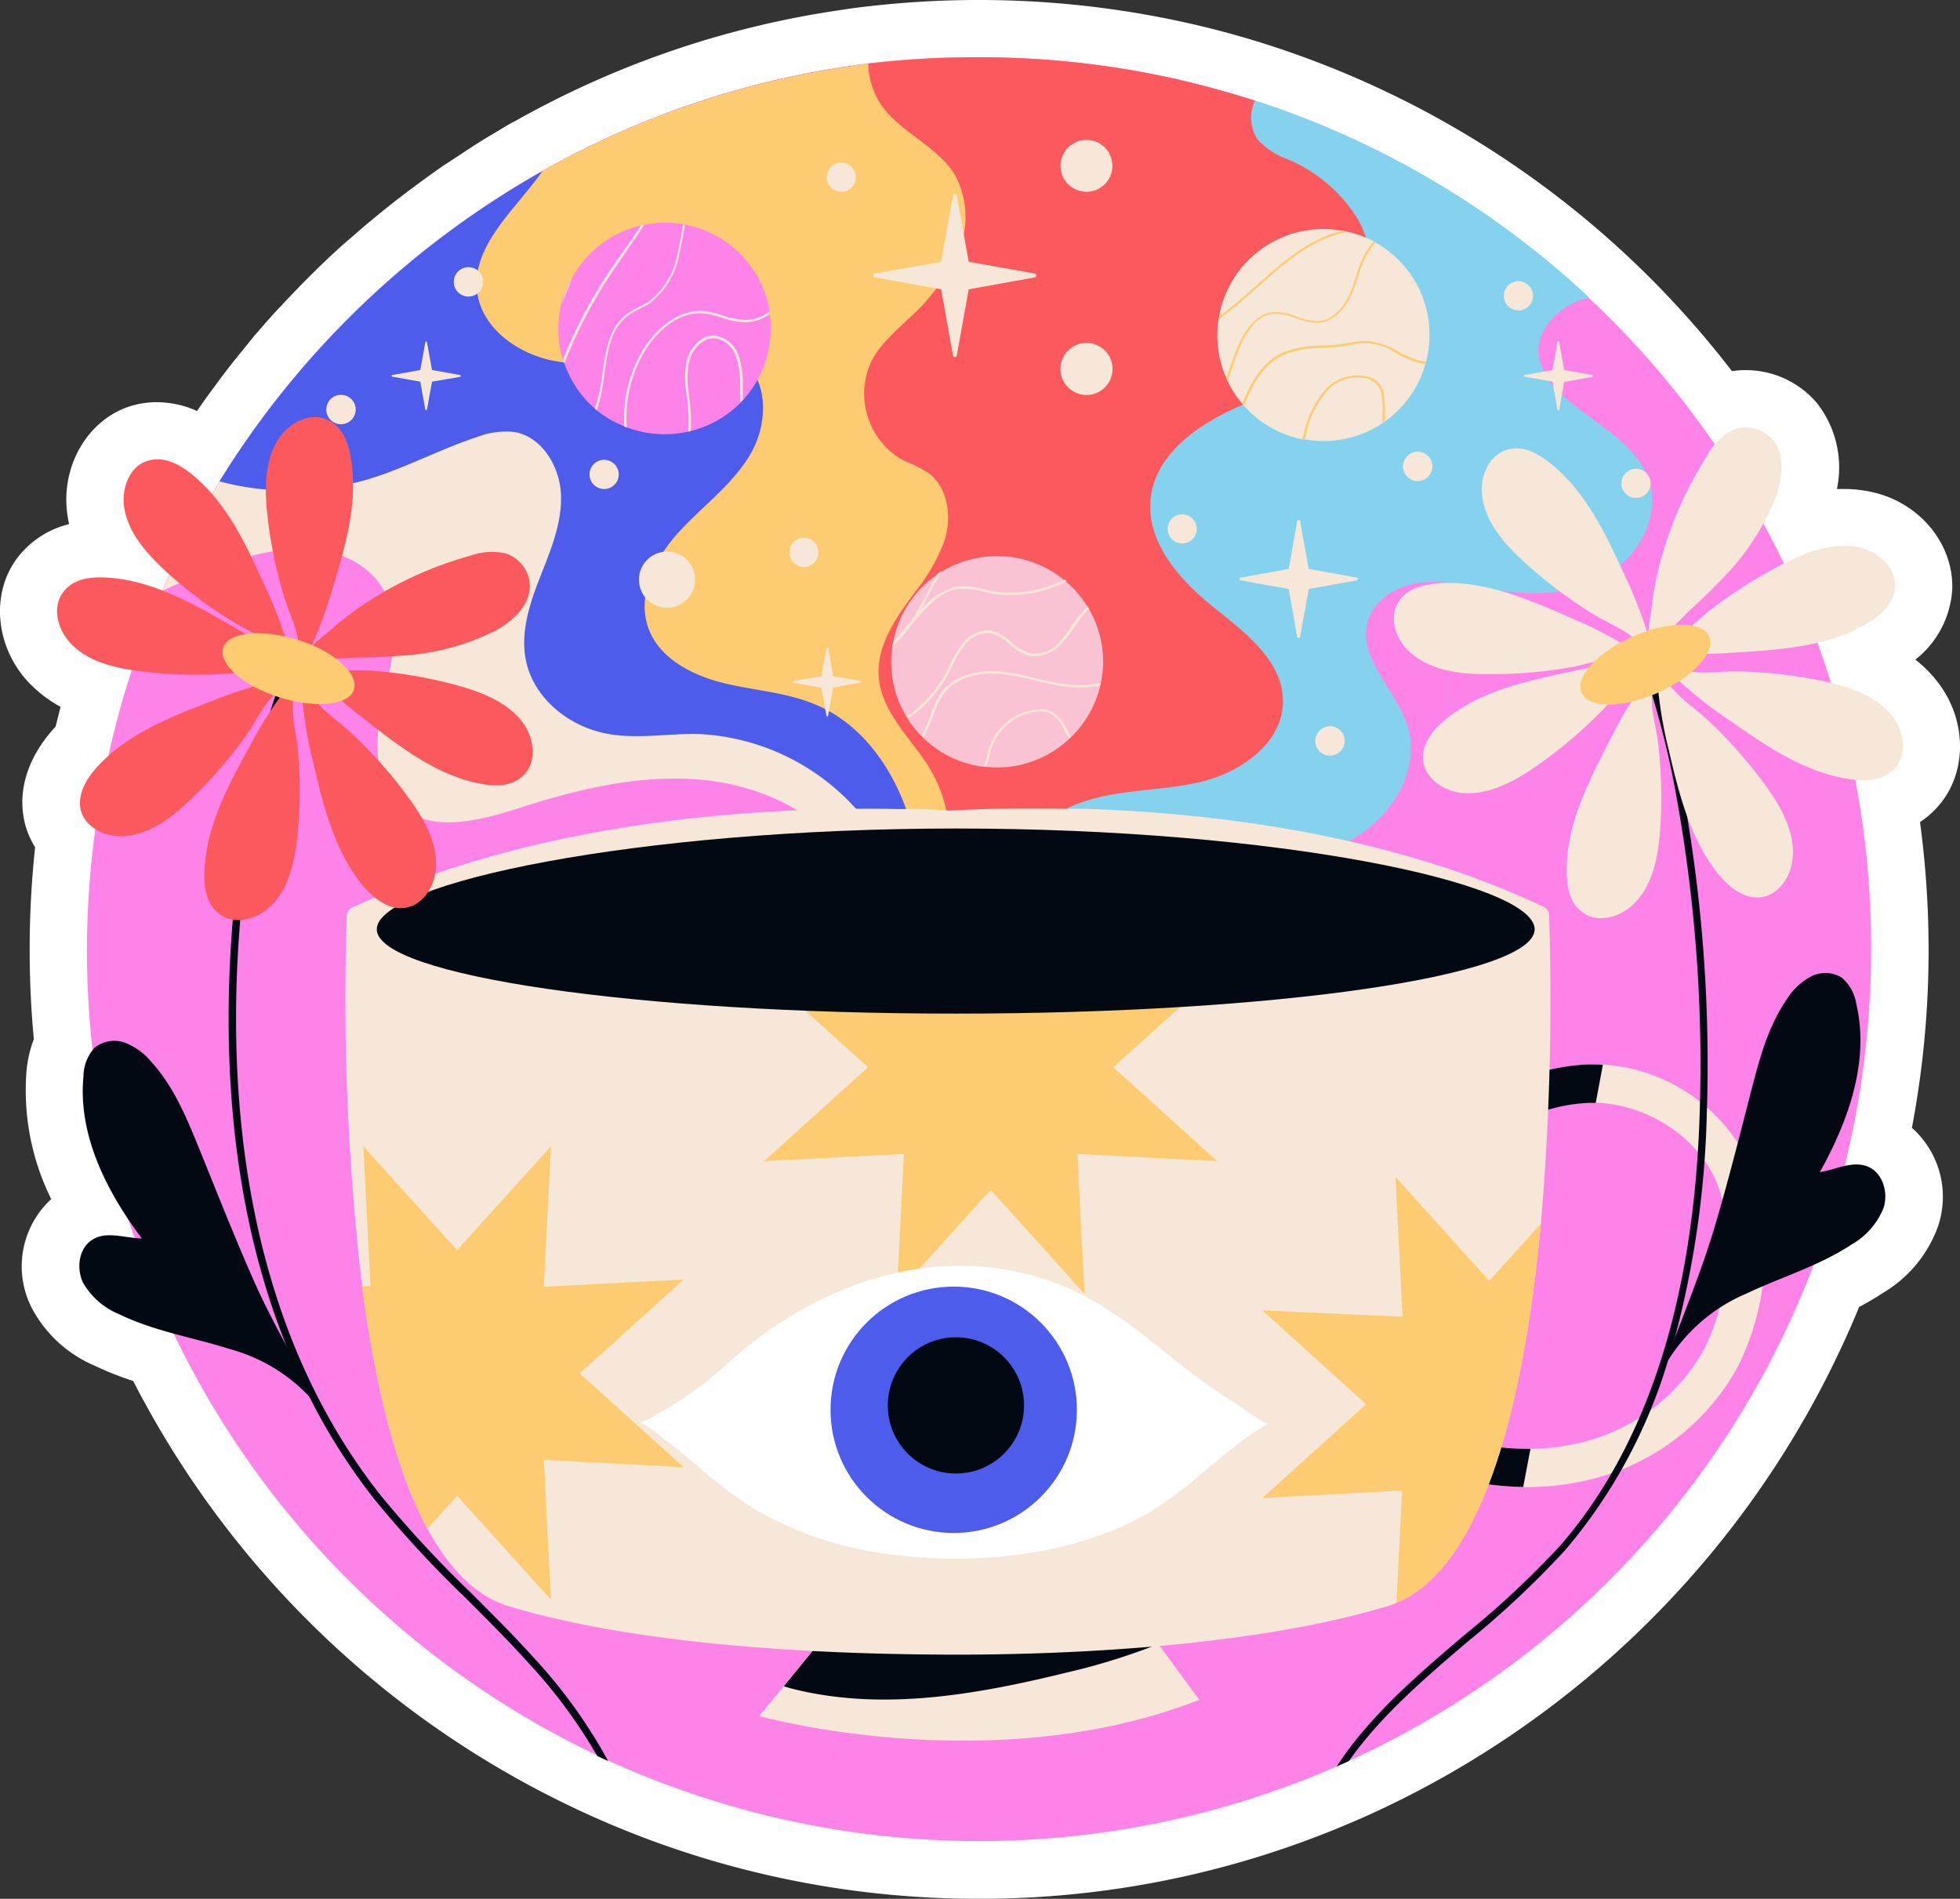 <svg xmlns="http://www.w3.org/2000/svg" viewBox="0 0 205.43 199"><rect x="0" y="0" width="205.43" height="199" fill="#333333" stroke="none"/><defs><style>.cls-1{fill:#fff;}.cls-2{fill:#fe83e8;}.cls-3{fill:#f7e7d8;}.cls-4{fill:#84d2ee;}.cls-5{fill:#4d5ceb;}.cls-6{fill:#fdcc72;}.cls-7{fill:#fc595e;}.cls-8{fill:#030912;}.cls-9{fill:#fac3d3;}</style></defs><title>Asset 5</title><g id="Layer_2" data-name="Layer 2"><g id="OBJECTS"><path class="cls-1" d="M102.61,199a98.78,98.78,0,0,1-41.33-9c-.45-.2-.88-.41-1.32-.62a100,100,0,0,1-46-44.65,32.93,32.93,0,0,1-4.1-1.63A13.32,13.32,0,0,1,3.29,137a9.57,9.57,0,0,1,2.08-11.33,25.65,25.65,0,0,1-2.59-13.45,12.52,12.52,0,0,1,.77-3.32c-.3-3.11-.44-6.26-.44-9.41a100.65,100.65,0,0,1,.57-10.7,8.87,8.87,0,0,1-1-2.23c-.95-3.43.12-7.07,3-10.25l.15-.16c.17-.69.34-1.38.52-2.07a13.35,13.35,0,0,1-3.61-2.85C-.45,67.6-.92,62.31,1.67,58.67a9.7,9.7,0,0,1,5.57-3.74c-.1-.46-.17-.93-.23-1.42-.5-4.85,2.21-9.41,6.43-10.87a9.2,9.2,0,0,1,3-.49,10.46,10.46,0,0,1,4.21.92l.54-.78.6-.84.16-.22,1-1.35c.27-.37.55-.73.83-1.1s.66-.85,1-1.27l.89-1.1,1-1.23.92-1.06c.35-.41.71-.8,1.06-1.2l.94-1c.38-.41.75-.8,1.13-1.19l.24-.25c.24-.25.47-.5.71-.74s.63-.63.95-.95l1.18-1.16c.69-.66,1.39-1.3,2.09-1.94L37,24.73l1.16-1c.44-.38.9-.75,1.35-1.12l.89-.73c.54-.43,1.07-.85,1.61-1.26l.66-.51,1.8-1.33.46-.33c.68-.48,1.37-1,2.07-1.43l.11-.08c1.55-1,3-2,4.45-2.84.81-.48,1.62-1,2.45-1.42A98.15,98.15,0,0,1,88.47,1c.6-.1,1.2-.18,1.8-.25A100.79,100.79,0,0,1,102.19,0h.42a100.11,100.11,0,0,1,21.64,2.36c3.06.68,6.12,1.51,9.11,2.49A99.78,99.78,0,0,1,181.53,38.9a8.73,8.73,0,0,1,1.44-.11,9.78,9.78,0,0,1,7.47,3.46,10.93,10.93,0,0,1,2.09,9l.75,0a13.24,13.24,0,0,1,3.46.45c4.73,1.29,8,5.47,7.88,10a10.12,10.12,0,0,1-3.87,7.43,13.13,13.13,0,0,1,2.49,2.55c2.92,3.94,2.92,9.28,0,12.7a9.26,9.26,0,0,1-2,1.77,101.47,101.47,0,0,1,.9,13.41,100,100,0,0,1-1.75,18.64,9.67,9.67,0,0,1,2.73,10.34,13.34,13.34,0,0,1-5.73,6.94,28.61,28.61,0,0,1-2.53,1.49A100.37,100.37,0,0,1,143.92,190l-1.15.52-.47.2A98.65,98.65,0,0,1,102.61,199Z"/><path class="cls-2" d="M196.11,99.5a93.75,93.75,0,0,1-2.77,22.69,92.29,92.29,0,0,1-3.24,10.36,93.79,93.79,0,0,1-48.71,52c-.42.2-.86.39-1.29.58h0a93.73,93.73,0,0,1-76.35-.62c-.39-.17-.77-.35-1.15-.54A93.81,93.81,0,0,1,18.2,139.76a91.43,91.43,0,0,1-4.09-10c-.22-.64-.43-1.28-.64-1.93,0,0,0,0,0,0A94.18,94.18,0,0,1,9.11,99.5,94.45,94.45,0,0,1,10,86.84c.35-2.58.8-5.13,1.37-7.64a87.45,87.45,0,0,1,2.46-9Q15.17,66,17,61.94l0-.06c.24-.56.5-1.12.76-1.68a93,93,0,0,1,4.45-8.45c.26-.43.52-.87.79-1.3a93.86,93.86,0,0,1,29.62-30q2.12-1.36,4.31-2.59a92.6,92.6,0,0,1,32.46-11c.55-.09,1.1-.16,1.65-.23A96.2,96.2,0,0,1,102.23,6h.38A94.07,94.07,0,0,1,123,8.22q4.35,1,8.54,2.33a93.66,93.66,0,0,1,48.22,36.06,91.41,91.41,0,0,1,5.09,8.31c.76,1.37,1.47,2.77,2.14,4.18q1.94,4,3.48,8.24c.51,1.39,1,2.79,1.42,4.21a88.29,88.29,0,0,1,2.56,10.16A93.15,93.15,0,0,1,196.11,99.5Z"/><path class="cls-3" d="M108.79,92.86c-2.45,4.28-7.51,7.91-12.1,6.11-3.93-1.54-5.5-6.13-8-9.5C85,84.57,78.72,82,72.59,81.65s-12.22,1.11-18.06,3c-4.24,1.36-9.43,2.75-12.7-.27C39,81.71,39.3,77.12,40.17,73.31s2-8,.06-11.45c-1.51-2.68-4.63-4.14-7.7-4.35a22.38,22.38,0,0,0-9,1.7A71.21,71.21,0,0,0,17,61.94,93.59,93.59,0,0,1,52.61,20.49,50.57,50.57,0,0,1,62,22a84.69,84.69,0,0,1,21.39,9.2,66.54,66.54,0,0,1,14,10.23c7.84,7.84,12.33,18.59,14,29.54C112.65,78.36,112.51,86.35,108.79,92.86Z"/><path class="cls-4" d="M167.94,60.56c-3.5,1.86-7.7,1.85-11.6,1.22-2.44-.39-4.88-1-7.33-.73s-5,1.71-5.65,4.08c-1.09,3.84,2.93,7.11,4.15,10.92,1.54,4.86-2,10.18-6.6,12.33s-10,1.88-15,1.32-10.24-1.36-15.19-.15a19.12,19.12,0,0,0-6.11,2.74c-1.43,1-3.29,3.77-5,4.06l-.18,0a1.16,1.16,0,0,1-.54-.05.82.82,0,0,1-.49-.33c-.72-1,0-3.6,1-6.09l0,0c.81-2.12,1.77-4.15,2.09-5a230.88,230.88,0,0,0,11-36.38c2.89-13.58,4.74-27.86,10.53-40.29q4.35,1,8.54,2.33a93.28,93.28,0,0,1,35,20.64q-.41.11-.81.24c-2.46.84-4.68,3.09-4.5,5.68a6.94,6.94,0,0,0,2.61,4.42c3.27,2.94,7.91,5,9.1,9.21C173.93,54.55,171.43,58.7,167.94,60.56Z"/><path class="cls-5" d="M97.24,100.32c0,.45,0,.91,0,1.37-.06-.5-.14-1-.22-1.51-.15-.89-.34-1.78-.57-2.66A29.62,29.62,0,0,0,89.75,84.8a23.67,23.67,0,0,0-16.46-7.87c-3.16-.09-6.35.54-9.47,0-4.07-.68-7.89-3.69-8.7-7.73-.59-2.93.39-5.92,1.48-8.7s2.3-5.62,2.2-8.6-2-6.16-4.92-6.63a8.44,8.44,0,0,0-3.93.55c-3.9,1.28-7.55,3.28-11.48,4.44A28.76,28.76,0,0,1,23,50.45,94,94,0,0,1,56.92,17.9a92.6,92.6,0,0,1,32.46-11c.2,1.32.39,2.64.58,4q1.76,12.25,3.27,24.55.8,6.45,1.52,12.92c.06.47.11.94.16,1.41.45,4.07.85,8.08,1.19,12.07.52,6.14.91,12.22,1.12,18.33C97.45,86.81,97.47,93.49,97.24,100.32Z"/><path class="cls-6" d="M102.23,6c-.06,27.54-.46,55.1-2.77,82.56v0c0,.44-.07.88-.11,1.32,0,.2,0,.41,0,.61,0,0,0,.08,0,.13-.05.82-.14,3.39-.43,5.68-.07.45-.13.89-.21,1.3-.3,1.64-.74,2.86-1.41,2.7a.59.59,0,0,1-.27-.14,1,1,0,0,1-.2-.17,4.3,4.3,0,0,1-.37-2.49c0-1.33.22-2.78.19-3.41a36.05,36.05,0,0,0-1-7.09c-1.43-5.59-4.91-11-10.23-13.18-3.08-1.3-6.51-1.45-9.76-2.28S69,68.91,67.93,65.74c-1.2-3.48.75-7.28,3.24-10s5.58-4.93,7.46-8.1,2-7.86-1-10c-2.12-1.51-5-1.24-7.56-.78-3.91.7-7.88,1.68-11.79,1S50.47,34.46,50,30.51c-.53-4.85,4-8.51,6.88-12.61a92.6,92.6,0,0,1,32.46-11c.55-.09,1.1-.16,1.65-.23A96.2,96.2,0,0,1,102.23,6Z"/><path class="cls-7" d="M141.11,36.07c-2.92,3.43-7.49,4.82-11.6,6.68s-8.34,4.89-8.89,9.36c-.58,4.64,3,8.69,6.68,11.61,3.28,2.62,7.18,5.59,7.17,9.79,0,4.36-4.43,7.46-8.68,8.45s-8.78.72-12.86,2.29-7.33,4.89-10.39,8.1a25.69,25.69,0,0,0-3.14,4c-.26.41-.51.82-.75,1.25s-.5.91-.74,1.38c.11-1,.28-2,.46-3,.32-1.81.7-3.59.92-5.35,0,0,0-.09,0-.13,0-.22,0-.43.07-.65,0-.42.07-.85.09-1.28v0a13.81,13.81,0,0,0-1.67-7.44c-.18-.32-.37-.64-.57-1-2-3-4.85-5.67-5.11-9.22-.2-2.64,1.15-5.15,2.68-7.31.42-.6.87-1.2,1.31-1.8a18.73,18.73,0,0,0,2.85-5c.85-2.51.49-5.68-1.65-7.24a16,16,0,0,0-2.55-1.29l-.2-.1a8,8,0,0,1-3.2-10.33,10.33,10.33,0,0,1,1.88-2.49c.59-.63,1.23-1.21,1.85-1.81a21.6,21.6,0,0,0,5.21-6.79,9.3,9.3,0,0,0-.13-8.31c-1.89-3.22-6-4.58-8-7.77a8.25,8.25,0,0,1-1.15-4A96.2,96.2,0,0,1,102.23,6h.38A94.07,94.07,0,0,1,123,8.22q4.35,1,8.54,2.33a4.12,4.12,0,0,0,.28,4.07A7.77,7.77,0,0,0,135,16.71a15.74,15.74,0,0,1,7.4,6.4A11.78,11.78,0,0,1,141.11,36.07Z"/><path class="cls-3" d="M184.89,133.39a27.24,27.24,0,0,1-2.68,9.71,24,24,0,0,1-16,12.06,27.55,27.55,0,0,1-6.18.69h-.35a32.35,32.35,0,0,1-13.24-3.1l1.69-3.63a28.15,28.15,0,0,0,12.31,2.72,23.08,23.08,0,0,0,4.87-.57,20.06,20.06,0,0,0,13.37-10,23.39,23.39,0,0,0,2.26-8.28,18.62,18.62,0,0,0-.92-8.84c-1.93-4.88-7.22-8.38-12.75-8.59-.29,0-.57,0-.85,0A17.86,17.86,0,0,0,152,124.29l-3.43-2.06a22,22,0,0,1,17.71-10.67c.57,0,1.13,0,1.69,0a18.35,18.35,0,0,1,15.72,11.09A22.56,22.56,0,0,1,184.89,133.39Z"/><path class="cls-8" d="M148.1,149.12a28.15,28.15,0,0,0,12.31,2.72l-.76,4a32.35,32.35,0,0,1-13.24-3.1Z"/><path class="cls-8" d="M168,111.59l-.75,4c-.29,0-.57,0-.85,0A17.86,17.86,0,0,0,152,124.29l-3.43-2.06a22,22,0,0,1,17.71-10.67C166.87,111.55,167.43,111.56,168,111.59Z"/><path class="cls-3" d="M125.7,178.15c-21.79,8.51-46.13,1.7-46.13,1.7l2.58-3.15,5.76-7.06,30.81-1,2.7,3.68Z"/><path class="cls-8" d="M121.42,172.3a67.14,67.14,0,0,1-9.67,3c-9.45,2.32-19.42,4.08-28.84,1.65l-.76-.22,5.76-7.06,30.81-1Z"/><path class="cls-3" d="M161.5,128.23h0c-1.61,17.31-5.6,35.77-15.14,39.76h0a8.33,8.33,0,0,1-1,.36c-15.56,4.67-37.17,5.1-46,5.06s-30.44-.39-46-5.06c-3.52-1.05-6.32-4-8.56-8.13-3.49-6.45-5.59-15.81-6.85-25.42A260.44,260.44,0,0,1,36.34,96a1,1,0,0,1,.57-.87c20-9.48,44.15-10.59,57.19-10.34l1.82,0h0c1.38,0,2.6.1,3.64.16,2.85-.16,7.08-.3,12.18-.19h0l1.79,0c13.42.42,32.12,2.61,48.26,10.28a1,1,0,0,1,.57.87A273.14,273.14,0,0,1,161.5,128.23Z"/><path class="cls-6" d="M71.66,153.77,57,153l.75,14.66-9.84-10.9-3.11,3.45c-3.49-6.45-5.59-15.81-6.85-25.42l.88,0-.75-14.66,9.83,10.89,9.84-10.89L57,134.85l14.66-.75-10.9,9.83Z"/><polygon class="cls-6" points="103.83 99 113.67 88.11 112.92 102.76 127.57 102.02 116.68 111.85 127.57 121.69 112.92 120.94 113.67 135.6 103.83 124.7 93.99 135.6 94.74 120.94 80.08 121.69 90.98 111.85 80.08 102.02 94.74 102.76 93.99 88.11 103.83 99"/><path class="cls-6" d="M161.5,128.24c-1.61,17.31-5.6,35.77-15.14,39.76l.59-11.79L132.3,157l10.89-9.83-10.89-9.84L147,138l-.74-14.66,9.83,10.9Z"/><path class="cls-8" d="M160.85,97.39c0,4.89-27.17,8.84-60.68,8.84s-60.68-4-60.68-8.84,27.25-10.56,60.76-10.56S160.85,92.51,160.85,97.39Z"/><path class="cls-1" d="M121.23,141c-3.88-3.1-7.7-5.82-12.69-7.23-.43-.13-.87-.24-1.31-.34-11.14-2.62-22.18,1.71-30.54,9.07a40.08,40.08,0,0,1-9.63,6.68c.41-.17,2.62,1.71,3,2,1,.74,1.94,1.52,2.88,2.31a50,50,0,0,0,5.85,4.5,37,37,0,0,0,14.41,4.89c8.14,1.08,17.07.39,24.61-3,6.36-2.87,9.71-7.57,15.14-10.7-.31.18-2.81-1.67-3.09-1.85a72.06,72.06,0,0,1-6.87-4.91Z"/><circle class="cls-5" cx="99.96" cy="147.75" r="12.91"/><circle class="cls-8" cx="100.19" cy="147.29" r="7.14"/><path class="cls-8" d="M183,135.59c3.69-1.75,7.68-2.92,11.08-5.17a7.77,7.77,0,0,0,3.33-3.8c.54-1.63-.07-3.73-1.67-4.37s-3.34.34-5,.59c3-5.37,5.23-11.63,3.82-17.63a4.49,4.49,0,0,0-1.55-2.77,3.28,3.28,0,0,0-3.24-.08,6.75,6.75,0,0,0-2.45,2.3c-1.93,2.77-2.85,6.1-3.7,9.37-1.29,5-2.52,9.94-4,14.86s-3.5,9.6-5.21,14.4A17.85,17.85,0,0,1,183,135.59Z"/><path class="cls-8" d="M178.89,116.84A100.44,100.44,0,0,1,175.6,140c-.23.82-.47,1.63-.72,2.42a54.88,54.88,0,0,1-10.8,20,95.82,95.82,0,0,1-10.23,9.61c-4.5,3.84-9.11,7.77-12.46,12.52-.42.2-.86.39-1.29.58,3.44-5.29,8.42-9.54,13.26-13.67A96.46,96.46,0,0,0,163.51,162c9-10.34,14-25.53,14.63-45.17a157,157,0,0,0-2.29-32.54,92,92,0,0,0-2.68-11.42c0-.09,0-.18-.07-.26-.17-.52-.33-1-.5-1.52s-.27-.76-.41-1.14c0,0,0,0,0,0a.38.38,0,0,1,.22-.48.38.38,0,0,1,.48.22c.29.8.58,1.62.85,2.47h0c.05.15.1.3.14.45a92.33,92.33,0,0,1,2.72,11.58c.09.5.17,1,.25,1.5A157.51,157.51,0,0,1,178.89,116.84Z"/><path class="cls-3" d="M159.7,58.85c-2.07-1.89-4.07-4.18-4.37-7-.2-1.88.65-4,2.43-4.65s3.42.31,4.78,1.39c3.72,3,5.82,7.48,7.79,11.81A43.49,43.49,0,0,1,173.14,68a13.68,13.68,0,0,1-2.34-1.47c-1.15-.82-2.53-1.38-3.74-2.12A47.55,47.55,0,0,1,159.7,58.85Z"/><path class="cls-3" d="M155.66,70.65c-2.8,0-5.82-.42-7.9-2.31-1.4-1.27-2.19-3.44-1.27-5.09s2.76-2,4.49-2.13c4.76-.25,9.32,1.72,13.68,3.65a43.54,43.54,0,0,1,7.09,3.75A13.11,13.11,0,0,1,169,69c-1.41.14-2.81.65-4.21.9A47.68,47.68,0,0,1,155.66,70.65Z"/><path class="cls-3" d="M160.92,80.37c-2.3,1.6-5,3-7.76,2.73-1.88-.22-3.79-1.52-4-3.4-.19-1.72,1.06-3.27,2.41-4.35,3.72-3,8.58-4,13.24-5a43.64,43.64,0,0,1,7.95-1.08,13.31,13.31,0,0,1-1.95,2c-1.06.94-1.9,2.17-2.89,3.19A48,48,0,0,1,160.92,80.37Z"/><path class="cls-3" d="M174,87c-.21,2.8-.77,5.79-2.78,7.75-1.35,1.32-3.57,2-5.16,1s-1.87-2.88-1.85-4.61c0-4.77,2.27-9.2,4.45-13.44a44.49,44.49,0,0,1,4.17-6.85,14,14,0,0,1,.3,2.75c.06,1.41.48,2.84.65,4.24A48.75,48.75,0,0,1,174,87Z"/><path class="cls-3" d="M185,82.26c1.65,2.27,3.16,4.91,2.89,7.71-.18,1.88-1.44,3.82-3.32,4.06-1.71.23-3.29-1-4.39-2.32-3-3.66-4.21-8.49-5.28-13.13a44.19,44.19,0,0,1-1.24-7.93,13.36,13.36,0,0,1,2,1.91c.95,1,2.2,1.86,3.24,2.82A48,48,0,0,1,185,82.26Z"/><path class="cls-3" d="M191.11,71.39c2.75.58,5.64,1.54,7.31,3.8,1.12,1.52,1.48,3.8.26,5.24s-3.11,1.46-4.82,1.22c-4.72-.69-8.81-3.5-12.71-6.24a43.27,43.27,0,0,1-6.23-5.06,14.18,14.18,0,0,1,2.76.08c1.41.14,2.88-.09,4.3-.07A47.47,47.47,0,0,1,191.11,71.39Z"/><path class="cls-3" d="M187.09,59c2.51-1.25,5.37-2.29,8.08-1.55,1.82.49,3.52,2.06,3.45,4-.06,1.73-1.52,3.07-3,3.94-4.12,2.39-9.08,2.72-13.84,3a44,44,0,0,1-8-.11A13.9,13.9,0,0,1,176,66.61c1.18-.77,2.2-1.86,3.32-2.72A48.05,48.05,0,0,1,187.09,59Z"/><path class="cls-3" d="M178.9,47.79a6.67,6.67,0,0,1,2.6-2.69,3.72,3.72,0,0,1,4.31,1c1.32,1.59,1,4,.35,5.91a25.55,25.55,0,0,1-5.72,8.71c-1.18,1.25-2.43,2.42-3.69,3.58a30.7,30.7,0,0,1-3.74,3.4c-.55-.76,0-3,.08-3.94a33.52,33.52,0,0,1,.73-4.1,39.27,39.27,0,0,1,5.08-11.85Z"/><path class="cls-6" d="M179.14,66.69c.73,1.62-1.68,4.26-5.37,5.91s-7.26,1.66-8,0,1.68-4.26,5.37-5.9S178.42,65.07,179.14,66.69Z"/><path class="cls-8" d="M63.74,184.56c-.39-.17-.77-.35-1.15-.54a53.8,53.8,0,0,0-7.09-9.62c-2.11-2.34-4.38-4.61-6.58-6.81a119,119,0,0,1-9.63-10.4,63.46,63.46,0,0,1-6.88-10.83c-.87-1.73-1.66-3.49-2.37-5.26-6.2-15.36-6.7-31.94-5.64-44.72l0-.44a99.48,99.48,0,0,1,4-21.6c.14-.47.29-.93.45-1.39s.21-.61.32-.92.2-.58.32-.86.26-.72.4-1.08a6.07,6.07,0,0,1,.24-.59c.28-.74.59-1.47.9-2.18a.29.29,0,0,1,.14-.15.33.33,0,0,1,.1-.06s0,0,0,0a.43.43,0,0,1,.25,0,.24.24,0,0,1,.13.11.37.37,0,0,1,.06.38c-.09.21-.19.42-.28.64-.54,1.25-1,2.55-1.51,3.88q-.2.52-.36,1A96.06,96.06,0,0,0,25.18,96l0,.41c-1.44,17.29,0,41.66,14.72,60.31a120.38,120.38,0,0,0,9.58,10.33c2.2,2.2,4.49,4.48,6.61,6.84A53.74,53.74,0,0,1,63.74,184.56Z"/><path class="cls-8" d="M24.17,141.41c-3.89-1.24-8-1.88-11.66-3.67a7.71,7.71,0,0,1-3.81-3.32c-.74-1.55-.42-3.71,1.08-4.56s3.36-.09,5.08-.07c-3.69-4.93-6.71-10.85-6.11-17a4.49,4.49,0,0,1,1.18-3,3.3,3.3,0,0,1,3.2-.5,6.77,6.77,0,0,1,2.73,2c2.28,2.49,3.62,5.67,4.9,8.8,1.93,4.75,3.8,9.52,5.88,14.21s4.73,9,7.06,13.59A17.82,17.82,0,0,0,24.17,141.41Z"/><path class="cls-7" d="M28,53.76c-.28-2.75-.25-5.75,1.36-8,1.09-1.51,3.12-2.53,4.84-1.82s2.31,2.48,2.59,4.16c.77,4.62-.64,9.31-2,13.79a43.81,43.81,0,0,1-2.87,7.35,12.84,12.84,0,0,1-.76-2.61c-.3-1.36-.95-2.67-1.35-4A46.33,46.33,0,0,1,28,53.76Z"/><path class="cls-7" d="M17.27,59.77c-2-1.87-4-4.13-4.29-6.88-.19-1.85.65-4,2.41-4.57s3.37.31,4.7,1.38c3.65,2.94,5.71,7.38,7.64,11.65a43.28,43.28,0,0,1,2.74,7.41,13.25,13.25,0,0,1-2.3-1.45c-1.12-.82-2.48-1.37-3.67-2.1A46.68,46.68,0,0,1,17.27,59.77Z"/><path class="cls-7" d="M14.76,70.35c-2.75-.33-5.66-1-7.5-3.09-1.23-1.39-1.78-3.6-.7-5.12s2.92-1.7,4.62-1.61c4.68.26,8.94,2.67,13,5A43.53,43.53,0,0,1,30.73,70a13.72,13.72,0,0,1-2.72.16c-1.39,0-2.82.34-4.21.44A46.3,46.3,0,0,1,14.76,70.35Z"/><path class="cls-7" d="M20,83.77c-2,1.92-4.36,3.75-7.12,3.87C11.06,87.72,9,86.75,8.49,85c-.45-1.64.52-3.34,1.67-4.6,3.15-3.48,7.7-5.26,12.08-6.94a43.66,43.66,0,0,1,7.56-2.29,13.58,13.58,0,0,1-1.59,2.21c-.88,1.07-1.51,2.4-2.31,3.54A46.48,46.48,0,0,1,20,83.77Z"/><path class="cls-7" d="M31.18,87.53c-.28,2.75-.91,5.68-2.94,7.55-1.37,1.26-3.56,1.86-5.1.81S21.37,93,21.43,91.3c.17-4.69,2.49-9,4.75-13.1a43.75,43.75,0,0,1,4.29-6.63,13.59,13.59,0,0,1,.22,2.71c0,1.39.39,2.81.52,4.2A47.18,47.18,0,0,1,31.18,87.53Z"/><path class="cls-7" d="M42.8,83.57c1.63,2.23,3.13,4.83,2.87,7.58-.17,1.85-1.4,3.76-3.25,4-1.69.23-3.24-1-4.33-2.27-3-3.59-4.18-8.34-5.24-12.91a42.76,42.76,0,0,1-1.25-7.8,13.91,13.91,0,0,1,2,1.87c1,1,2.17,1.83,3.2,2.77A47.15,47.15,0,0,1,42.8,83.57Z"/><path class="cls-7" d="M48,71.85c2.67.74,5.45,1.85,7,4.17,1,1.56,1.23,3.82-.06,5.16s-3.14,1.26-4.81.91c-4.59-.94-8.45-4-12.12-6.87a44.14,44.14,0,0,1-5.82-5.35,13.81,13.81,0,0,1,2.71.25c1.38.21,2.84.08,4.23.18A47.22,47.22,0,0,1,48,71.85Z"/><path class="cls-7" d="M49.32,58.23A6.6,6.6,0,0,1,53,58a3.66,3.66,0,0,1,2.53,3.54c-.08,2-1.84,3.6-3.63,4.57A25.13,25.13,0,0,1,42,68.72c-1.68.14-3.37.18-5.06.21a31.74,31.74,0,0,1-5,0c.09-.92,1.95-2.23,2.64-2.84a33,33,0,0,1,3.23-2.53A38.12,38.12,0,0,1,45,59.7,40.77,40.77,0,0,1,49.32,58.23Z"/><path class="cls-6" d="M37.1,72.27c-.53,1.66-4,2-7.82.81s-6.42-3.54-5.89-5.2,4-2,7.82-.82S37.63,70.61,37.1,72.27Z"/><path class="cls-2" d="M80.77,34.45a11,11,0,0,1-2.88,7.46l-.24.26a11.09,11.09,0,0,1-5.25,3l-.26.06a11.29,11.29,0,0,1-2.48.28,11.06,11.06,0,0,1-4-.74l-.26-.11A10.76,10.76,0,0,1,62.55,43l-.2-.17a11.11,11.11,0,0,1-3.19-4.73L59,37.69a11.14,11.14,0,0,1-.48-3.24,11,11,0,0,1,.29-2.51A10.67,10.67,0,0,1,60,29.06a11.11,11.11,0,0,1,7.27-5.45,2,2,0,0,1,.34-.06,10.39,10.39,0,0,1,2.1-.21,10.6,10.6,0,0,1,1.88.16l.25.05a11.08,11.08,0,0,1,8.83,9.1,2.36,2.36,0,0,1,0,.28A10.88,10.88,0,0,1,80.77,34.45Z"/><path class="cls-9" d="M115.62,69.3a10.69,10.69,0,0,1-.24,2.28,1.18,1.18,0,0,1-.06.27,11,11,0,0,1-3.06,5.4,1.07,1.07,0,0,1-.19.18,11,11,0,0,1-7.56,3,10,10,0,0,1-1.1-.06,1.09,1.09,0,0,1-.26,0,11,11,0,0,1-6.34-3l-.19-.18a11.07,11.07,0,0,1-1.45-1.81,2.25,2.25,0,0,1-.12-.21,11,11,0,0,1-1.53-7.32,4,4,0,0,1,.08-.48,11.11,11.11,0,0,1,4.69-7.2h0l.42-.26a11.12,11.12,0,0,1,12.87.91l.21.18A11.15,11.15,0,0,1,114,63.6a2.39,2.39,0,0,1,.13.21A11.08,11.08,0,0,1,115.62,69.3Z"/><path class="cls-3" d="M111.59,60.73A12.47,12.47,0,0,1,104.26,62c-.38-.06-.76-.15-1.12-.23a7.5,7.5,0,0,0-2.9-.29,7.21,7.21,0,0,0-3.83,2.58c.38-.65.73-1.32,1.08-2s.79-1.5,1.21-2.22l0,0-.42.26h0c-.36.62-.7,1.26-1,1.88a35.87,35.87,0,0,1-1.79,3.12c-.64.72-1.27,1.45-1.88,2.2a4,4,0,0,0-.08.48l.07-.09c.23-.19.45-.4.66-.61a13.42,13.42,0,0,0,1.43-1.83c.28-.31.56-.61.83-.92,1.08-1.17,2.25-2.34,3.77-2.59a7.42,7.42,0,0,1,2.8.28c.37.09.75.18,1.13.24a12.84,12.84,0,0,0,7.59-1.34ZM114,63.6a10.59,10.59,0,0,0-1,1.05c-.25.31-.49.65-.72,1A12.57,12.57,0,0,1,111,67.38a3.45,3.45,0,0,1-3,1.08A4.8,4.8,0,0,1,106,67.31a4.71,4.71,0,0,0-2.17-1.22,3.29,3.29,0,0,0-2.89,1.31,10.26,10.26,0,0,0-1.3,2.15l-.31.62a13.08,13.08,0,0,1-4.28,4.92,2.25,2.25,0,0,0,.12.21,13.31,13.31,0,0,0,4.38-5c.1-.2.21-.41.31-.62a10,10,0,0,1,1.27-2.1,3.1,3.1,0,0,1,2.66-1.22,4.48,4.48,0,0,1,2.06,1.17,5.08,5.08,0,0,0,2,1.2,3.69,3.69,0,0,0,3.27-1.15,12.42,12.42,0,0,0,1.45-1.8c.23-.32.47-.65.71-1a10.47,10.47,0,0,1,.89-1A2.39,2.39,0,0,0,114,63.6Zm-1.72,8.17a23.73,23.73,0,0,1-3.76-.7,27.51,27.51,0,0,0-3.3-.65c-2.9-.34-5.37.49-6.61,2.23a9.14,9.14,0,0,0-1,2.14c-.13.37-.27.75-.44,1.12l-.29.62c-.09.19-.19.38-.28.58l.19.18c.1-.22.21-.43.31-.65s.21-.42.3-.63c.17-.37.31-.76.45-1.13a8.87,8.87,0,0,1,1-2.09c1.19-1.66,3.57-2.46,6.38-2.12a25.91,25.91,0,0,1,3.27.65,25.21,25.21,0,0,0,3.8.7,11.32,11.32,0,0,0,3-.17,1.18,1.18,0,0,0,.06-.27A10.81,10.81,0,0,1,112.32,71.77Zm-2.12,2.79a3,3,0,0,0-1.48-.19,5.87,5.87,0,0,0-5,4c-.07.23-.13.48-.19.72a8.56,8.56,0,0,1-.38,1.21,1.09,1.09,0,0,0,.26,0,8.83,8.83,0,0,0,.36-1.17c.06-.24.12-.48.19-.71a5.61,5.61,0,0,1,4.78-3.84,2.71,2.71,0,0,1,1.36.17,3.67,3.67,0,0,1,1.52,1.83c.14.27.29.55.45.81a1.07,1.07,0,0,0,.19-.18c-.15-.24-.29-.5-.42-.75A3.92,3.92,0,0,0,110.2,74.56Z"/><path class="cls-3" d="M60,29.06c-.39,1-.76,1.91-1.1,2.88A10.67,10.67,0,0,1,60,29.06Z"/><path class="cls-3" d="M64.31,28.29a49.36,49.36,0,0,0-5.15,9.78L59,37.69a49.92,49.92,0,0,1,5.07-9.55c.38-.56.78-1.13,1.17-1.68.66-.92,1.33-1.87,1.94-2.85a2,2,0,0,1,.34-.06c-.65,1.05-1.37,2.07-2.07,3.06C65.1,27.16,64.7,27.72,64.31,28.29Z"/><path class="cls-3" d="M71.79,23.55c0,.16-.05.32-.08.48-.15.88-.31,1.79-.53,2.67A8.23,8.23,0,0,1,68,31.84a9.29,9.29,0,0,1-1,.55,9,9,0,0,0-1.16.68c-1.81,1.34-2.14,3.62-2.48,6A17.9,17.9,0,0,1,62.55,43l-.2-.17a18.56,18.56,0,0,0,.79-3.73c.34-2.36.69-4.8,2.58-6.2a8.53,8.53,0,0,1,1.2-.7c.32-.17.64-.34,1-.53a8.07,8.07,0,0,0,3.07-5c.22-.87.37-1.78.52-2.65,0-.16.06-.33.08-.49Z"/><path class="cls-3" d="M77.85,40.36l0,1.55-.24.26-.05-1.81a8.33,8.33,0,0,0-.45-3.06A2.78,2.78,0,0,0,75,35.46c-1.36-.12-2.49,1.18-2.79,2.51a9.5,9.5,0,0,0,0,3.36c0,.28.07.57.1.85a19.15,19.15,0,0,1,.09,3l-.26.06a18.53,18.53,0,0,0-.08-3.07c0-.28-.06-.56-.1-.84a9.75,9.75,0,0,1,0-3.45c.32-1.42,1.55-2.84,3-2.7a3.06,3.06,0,0,1,2.42,2A8.88,8.88,0,0,1,77.85,40.36Z"/><path class="cls-3" d="M80.66,32.93a4.54,4.54,0,0,1-2.52.85h-.06a8.38,8.38,0,0,1-2.38-.47,9.52,9.52,0,0,0-2-.46c-2.58-.19-4.79,1.82-6,3.76a13.59,13.59,0,0,0-2,8.2l-.26-.11a13.82,13.82,0,0,1,2.06-8.22c1.26-2,3.55-4.07,6.23-3.88a9.22,9.22,0,0,1,2.08.47,8,8,0,0,0,2.31.46h.06a4.28,4.28,0,0,0,2.48-.88A2.36,2.36,0,0,1,80.66,32.93Z"/><path class="cls-3" d="M149.83,35.09a11,11,0,0,1-.36,2.82,2.17,2.17,0,0,1-.07.24,11.09,11.09,0,0,1-4.21,6l-.25.18a11.13,11.13,0,0,1-6.21,1.89,10.69,10.69,0,0,1-2-.18l-.24,0a11.06,11.06,0,0,1-6.08-3.49,2,2,0,0,1-.19-.22,11.17,11.17,0,0,1-1.57-2.42,2.52,2.52,0,0,1-.14-.33,11.13,11.13,0,0,1-.8-6.06l.06-.35A11.11,11.11,0,0,1,138.73,24a10.94,10.94,0,0,1,1.91.17,5.79,5.79,0,0,1,.6.12,10.73,10.73,0,0,1,2.72,1l.22.13A11.09,11.09,0,0,1,149.83,35.09Z"/><path class="cls-6" d="M131.83,30.08c-1.19,1.05-2.41,2.14-3.68,3.08l-.41.29.06-.35L128,33c1.26-.94,2.48-2,3.66-3.07,2.7-2.41,5.48-4.88,9-5.74a5.79,5.79,0,0,1,.6.12l-.26.05C137.41,25.11,134.57,27.63,131.83,30.08Z"/><path class="cls-6" d="M144.18,25.42a4.4,4.4,0,0,0-.35.39A9.84,9.84,0,0,0,142.35,29c-.15.46-.3.93-.48,1.38-.37.95-1.46,3.2-3.54,3.43a5.71,5.71,0,0,1-2.5-.47,5.52,5.52,0,0,0-2.42-.45c-1.67.2-2.73,1.85-3.33,3.2C129.67,37,129.33,38,129,39c-.1.3-.21.59-.32.89a2.52,2.52,0,0,1-.14-.33l.23-.65c.33-.94.67-1.92,1.08-2.84.63-1.41,1.75-3.14,3.53-3.35a5.69,5.69,0,0,1,2.53.46,5.61,5.61,0,0,0,2.4.46c1.94-.21,3-2.36,3.33-3.27.17-.45.32-.91.47-1.37a10.27,10.27,0,0,1,1.52-3.29,3.8,3.8,0,0,1,.33-.37Z"/><path class="cls-6" d="M145,41.17a8.8,8.8,0,0,1,.15,2.18c0,.26,0,.52,0,.77l-.25.18c0-.31,0-.63,0-.95a8.73,8.73,0,0,0-.14-2.12,2.09,2.09,0,0,0-.51-1,2,2,0,0,0-.72-.47A4.27,4.27,0,0,0,139.06,41a10.21,10.21,0,0,0-2.17,4.5c0,.17-.09.35-.13.52l-.24,0c0-.18.08-.36.13-.54a10.34,10.34,0,0,1,2.23-4.61,4.52,4.52,0,0,1,4.78-1.31,2.2,2.2,0,0,1,.81.53A2.33,2.33,0,0,1,145,41.17Z"/><path class="cls-6" d="M149.47,37.91a2.17,2.17,0,0,1-.07.24,6.62,6.62,0,0,1-1.33-.32,14.74,14.74,0,0,1-1.71-.79,5.84,5.84,0,0,0-4.9-.87l-.73.12c-.69.1-1.4.13-2.09.17a11,11,0,0,0-4.13.74c-1.74.81-3.11,2.59-4.07,5.28a2,2,0,0,1-.19-.22c1-2.68,2.38-4.46,4.15-5.29a11.26,11.26,0,0,1,4.22-.76c.69,0,1.4-.07,2.08-.17l.72-.12a8.25,8.25,0,0,1,2.11-.17,8,8,0,0,1,2.95,1.06,11.63,11.63,0,0,0,1.68.78A6.43,6.43,0,0,0,149.47,37.91Z"/><path class="cls-3" d="M166.86,39.5l-2.92.52-.52,2.92a.09.09,0,0,1-.18,0L162.72,40l-2.91-.52a.09.09,0,0,1,0-.18l2.91-.52.52-2.92a.09.09,0,0,1,.18,0l.52,2.92,2.92.52A.09.09,0,0,1,166.86,39.5Z"/><path class="cls-3" d="M142.17,60.83l-5,.9-.9,5a.16.16,0,0,1-.31,0l-.89-5-5-.9a.15.15,0,0,1,0-.3l5-.9.89-5a.16.16,0,0,1,.31,0l.9,5,5,.9A.15.15,0,0,1,142.17,60.83Z"/><path class="cls-3" d="M108.42,29.08l-6.89,1.24-1.24,6.89a.21.21,0,0,1-.42,0l-1.23-6.89-6.89-1.24a.21.21,0,0,1,0-.42l6.89-1.23,1.23-6.89a.21.21,0,0,1,.42,0l1.24,6.89,6.89,1.23A.21.21,0,0,1,108.42,29.08Z"/><path class="cls-3" d="M90.24,71.53l-2.92.52L86.8,75a.09.09,0,0,1-.18,0l-.52-2.92-2.92-.52a.09.09,0,0,1,0-.18l2.92-.52.52-2.92a.09.09,0,0,1,.18,0l.52,2.92,2.92.52A.09.09,0,0,1,90.24,71.53Z"/><path class="cls-3" d="M48.19,39.5,45.28,40l-.53,2.92a.09.09,0,0,1-.17,0L44.05,40l-2.91-.52a.09.09,0,0,1,0-.18l2.91-.52.53-2.92a.09.09,0,0,1,.17,0l.53,2.92,2.91.52A.09.09,0,0,1,48.19,39.5Z"/><path class="cls-3" d="M72.85,60.74a2.94,2.94,0,1,1-2.94-2.93A2.93,2.93,0,0,1,72.85,60.74Z"/><circle class="cls-3" cx="88.17" cy="18.57" r="1.53"/><circle class="cls-3" cx="84.25" cy="57.89" r="1.53"/><path class="cls-3" d="M37.28,42.91a1.54,1.54,0,1,1-1.54-1.53A1.54,1.54,0,0,1,37.28,42.91Z"/><path class="cls-3" d="M50.64,29.55A1.54,1.54,0,1,1,49.11,28,1.54,1.54,0,0,1,50.64,29.55Z"/><circle class="cls-3" cx="123.91" cy="55.43" r="1.53"/><path class="cls-3" d="M150.13,48.87a1.54,1.54,0,1,1-1.53-1.53A1.53,1.53,0,0,1,150.13,48.87Z"/><path class="cls-3" d="M160.68,31a1.53,1.53,0,1,1-1.53-1.53A1.53,1.53,0,0,1,160.68,31Z"/><path class="cls-3" d="M173,50.66a1.53,1.53,0,1,1-1.53-1.53A1.53,1.53,0,0,1,173,50.66Z"/><path class="cls-3" d="M140.94,77.64a1.54,1.54,0,1,1-1.54-1.53A1.54,1.54,0,0,1,140.94,77.64Z"/><path class="cls-3" d="M64.85,49.72a1.53,1.53,0,1,1-1.53-1.53A1.54,1.54,0,0,1,64.85,49.72Z"/><circle class="cls-3" cx="113.87" cy="17.38" r="2.72"/><path class="cls-3" d="M115.8,36.73a2.73,2.73,0,1,1-3.85,0A2.74,2.74,0,0,1,115.8,36.73Z"/></g></g></svg>